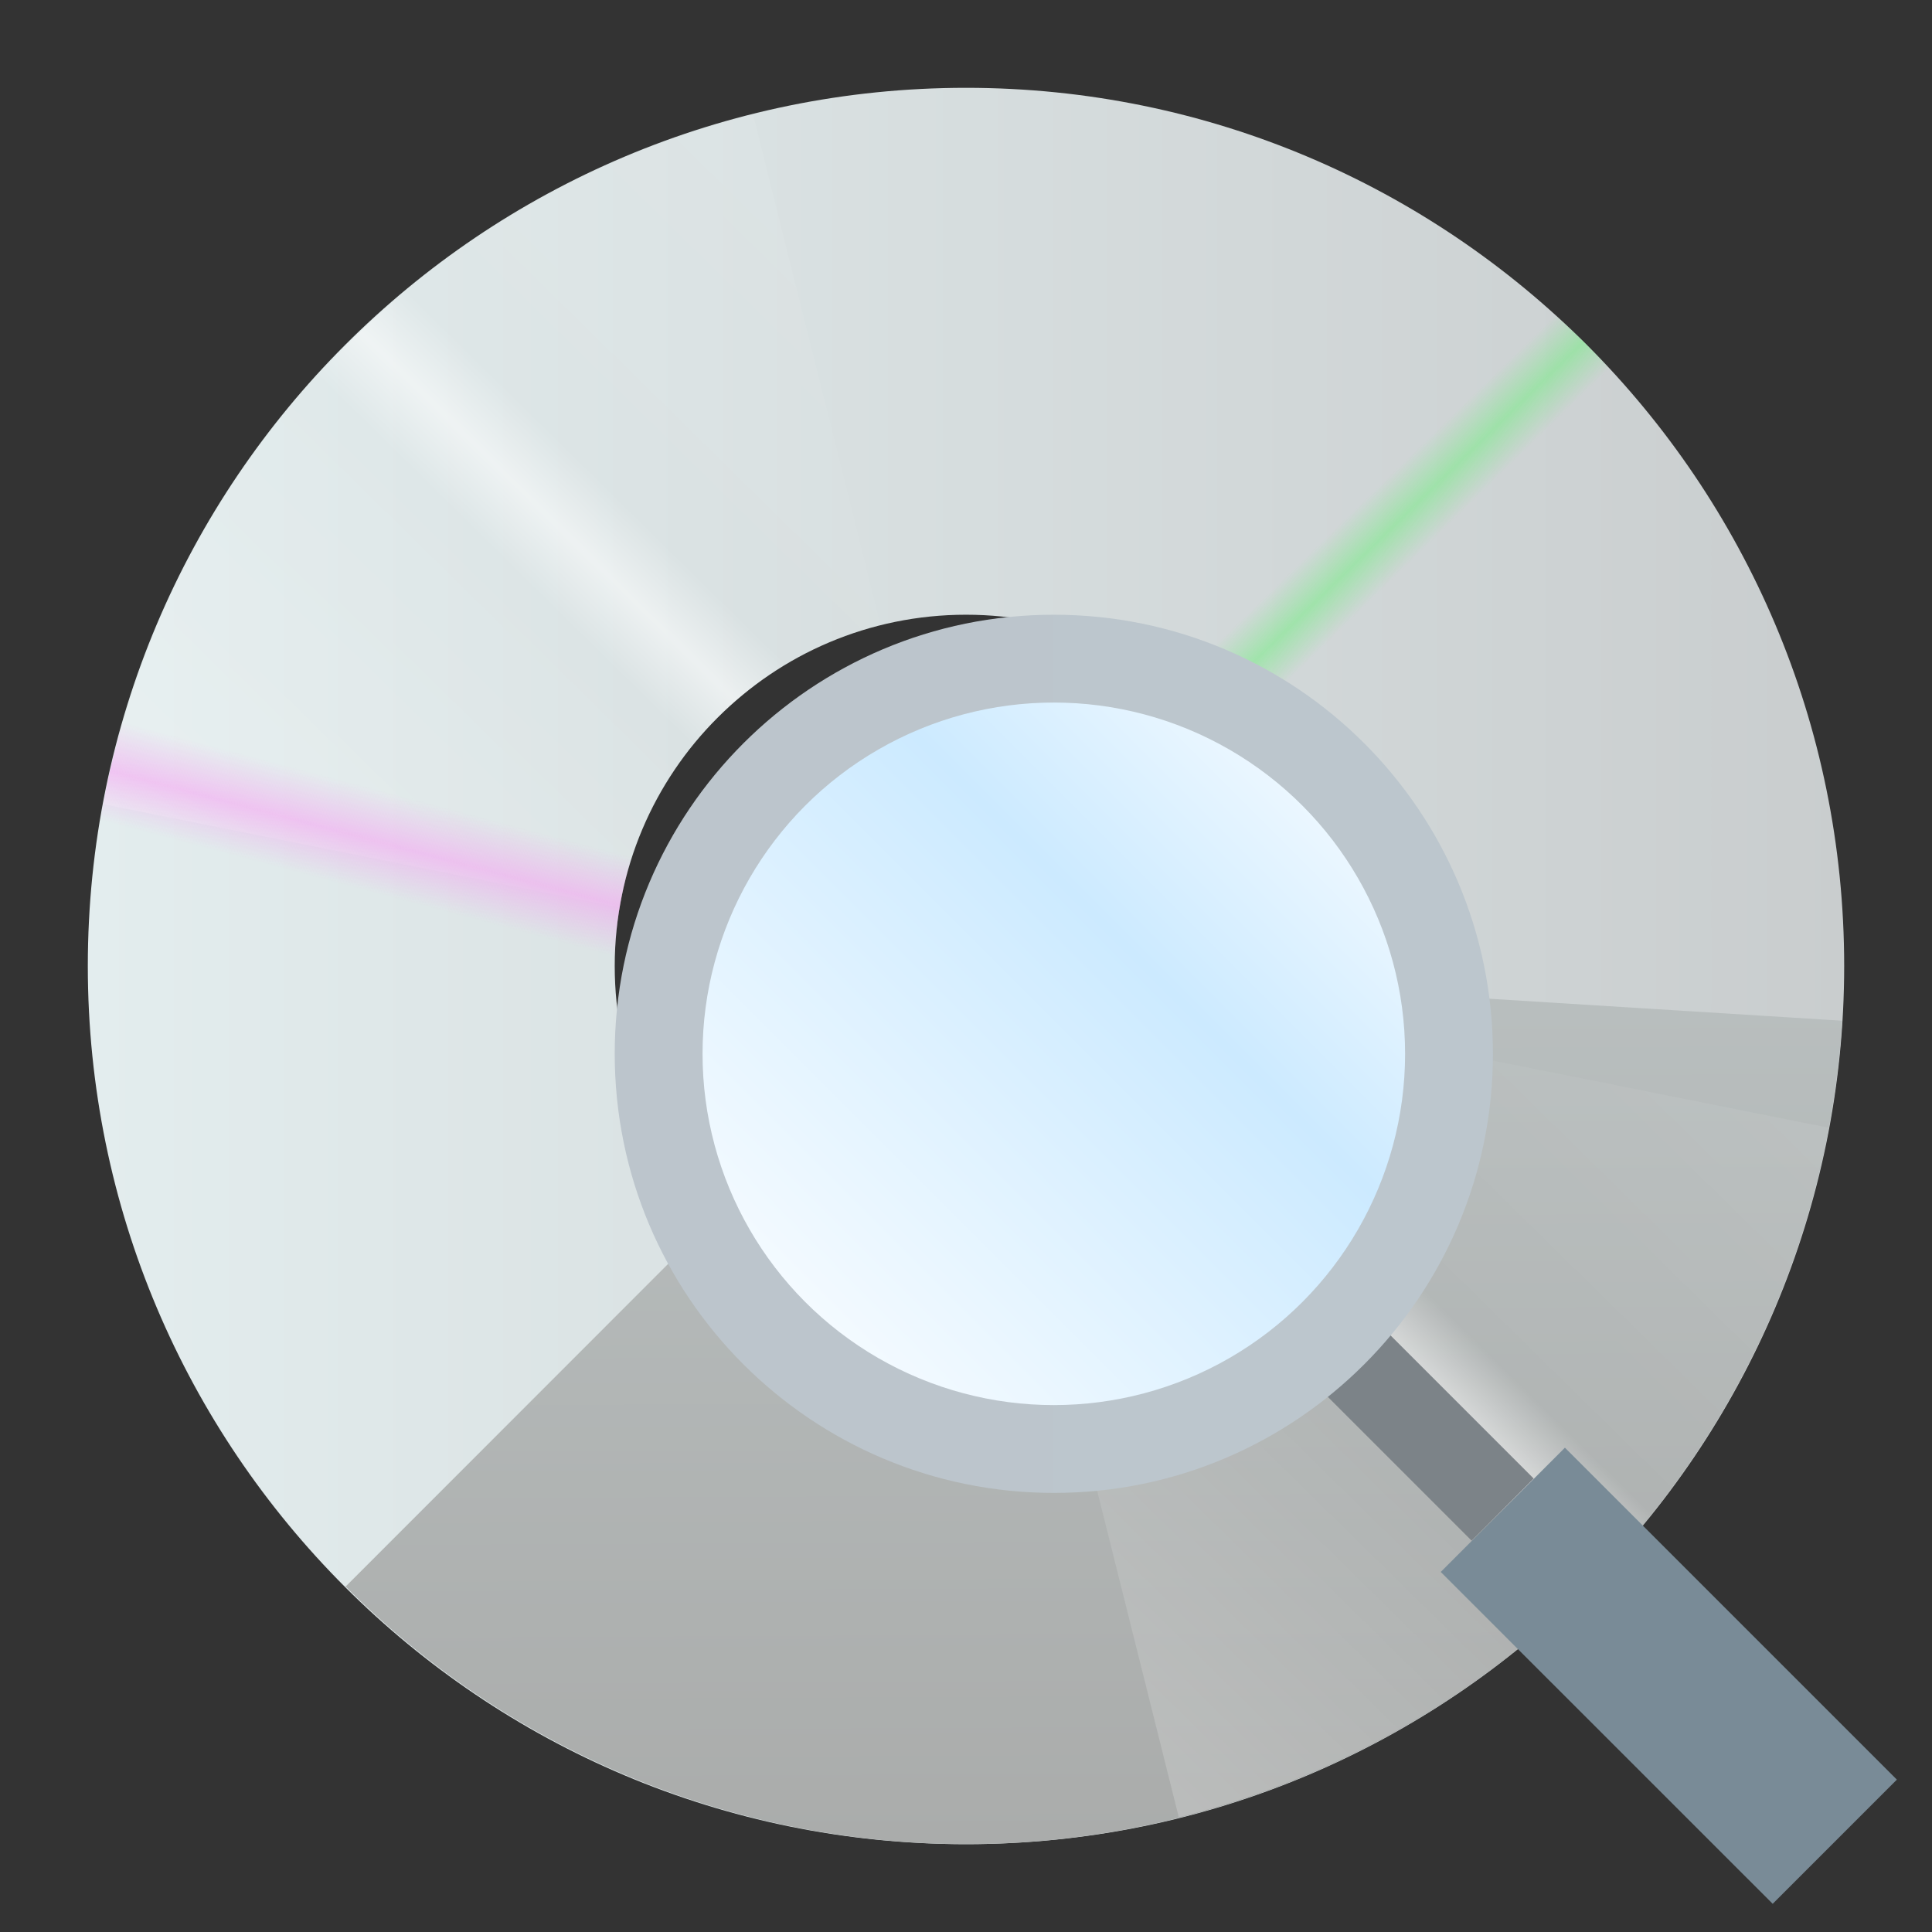<?xml version="1.0" encoding="UTF-8" standalone="no"?>
<!-- Created with Inkscape (http://www.inkscape.org/) -->

<svg
   width="22"
   height="22"
   viewBox="0 0 22 22"
   version="1.1"
   id="svg2112"
   inkscape:version="1.3.2 (091e20ef0f, 2023-11-25)"
   sodipodi:docname="yast-checkmedia.svg"
   xmlns:inkscape="http://www.inkscape.org/namespaces/inkscape"
   xmlns:sodipodi="http://sodipodi.sourceforge.net/DTD/sodipodi-0.dtd"
   xmlns:xlink="http://www.w3.org/1999/xlink"
   xmlns="http://www.w3.org/2000/svg"
   xmlns:svg="http://www.w3.org/2000/svg">
  <rect x="0" y="0" width="22" height="22" fill="#333333" stroke="none"/>
  <sodipodi:namedview
     id="namedview2114"
     pagecolor="#ffffff"
     bordercolor="#000000"
     borderopacity="0.25"
     inkscape:showpageshadow="2"
     inkscape:pageopacity="0.0"
     inkscape:pagecheckerboard="0"
     inkscape:deskcolor="#d1d1d1"
     inkscape:document-units="px"
     showgrid="false"
     inkscape:zoom="37.772727"
     inkscape:cx="11"
     inkscape:cy="11"
     inkscape:window-width="1920"
     inkscape:window-height="1028"
     inkscape:window-x="0"
     inkscape:window-y="0"
     inkscape:window-maximized="1"
     inkscape:current-layer="svg2112"
     showguides="false" />
  <defs
     id="defs2109">
    <linearGradient
       inkscape:collect="always"
       xlink:href="#linearGradient162116"
       id="linearGradient162118"
       x1="96.408"
       y1="238.007"
       x2="127.776"
       y2="238.007"
       gradientUnits="userSpaceOnUse"
       gradientTransform="matrix(0.638,0,0,0.615,-60.47,-135.421)" />
    <linearGradient
       inkscape:collect="always"
       id="linearGradient162116">
      <stop
         style="stop-color:#e3edee;stop-opacity:1;"
         offset="0"
         id="stop162112" />
      <stop
         style="stop-color:#c9cdce;stop-opacity:1"
         offset="1"
         id="stop162114" />
    </linearGradient>
    <linearGradient
       inkscape:collect="always"
       xlink:href="#linearGradient219586"
       id="linearGradient1031"
       gradientUnits="userSpaceOnUse"
       gradientTransform="matrix(0.638,0,0,0.615,-60.47,-135.421)"
       x1="112.092"
       y1="238.007"
       x2="112.173"
       y2="254.339" />
    <linearGradient
       inkscape:collect="always"
       id="linearGradient219586">
      <stop
         style="stop-color:#b9bfbf;stop-opacity:1;"
         offset="0"
         id="stop219582" />
      <stop
         style="stop-color:#aaacab;stop-opacity:1"
         offset="1"
         id="stop219584" />
    </linearGradient>
    <linearGradient
       inkscape:collect="always"
       xlink:href="#linearGradient2496"
       id="linearGradient2498"
       x1="16.424"
       y1="54.635"
       x2="32.332"
       y2="38.453"
       gradientUnits="userSpaceOnUse"
       gradientTransform="matrix(0.625,0,0,0.625,0.375,-14)" />
    <linearGradient
       inkscape:collect="always"
       id="linearGradient2496">
      <stop
         style="stop-color:#ffffff;stop-opacity:0.5"
         offset="0"
         id="stop2492" />
      <stop
         style="stop-color:#ffffff;stop-opacity:0"
         offset="0.45"
         id="stop3080" />
      <stop
         style="stop-color:#ffffff;stop-opacity:1"
         offset="0.5"
         id="stop2756" />
      <stop
         style="stop-color:#ffffff;stop-opacity:0"
         offset="0.55"
         id="stop3014" />
      <stop
         style="stop-color:#ffffff;stop-opacity:0.2"
         offset="1"
         id="stop2494" />
    </linearGradient>
    <linearGradient
       inkscape:collect="always"
       xlink:href="#linearGradient11941"
       id="linearGradient11943"
       x1="5.108"
       y1="42.192"
       x2="7.469"
       y2="33.28"
       gradientUnits="userSpaceOnUse"
       gradientTransform="matrix(0.625,0,0,0.625,0.375,-14)" />
    <linearGradient
       inkscape:collect="always"
       id="linearGradient11941">
      <stop
         style="stop-color:#f89af4;stop-opacity:0"
         offset="0"
         id="stop11937" />
      <stop
         style="stop-color:#f89af4;stop-opacity:0"
         offset="0.4"
         id="stop12523" />
      <stop
         style="stop-color:#f89af4;stop-opacity:1"
         offset="0.5"
         id="stop12201" />
      <stop
         style="stop-color:#f89af4;stop-opacity:0"
         offset="0.6"
         id="stop12781" />
      <stop
         style="stop-color:#f89af4;stop-opacity:0;"
         offset="1"
         id="stop11939" />
    </linearGradient>
    <linearGradient
       inkscape:collect="always"
       xlink:href="#linearGradient16450"
       id="linearGradient16452"
       x1="17.605"
       y1="29.41"
       x2="27.151"
       y2="39.244"
       gradientUnits="userSpaceOnUse"
       gradientTransform="matrix(0.625,0,0,0.625,0.375,-14)" />
    <linearGradient
       inkscape:collect="always"
       id="linearGradient16450">
      <stop
         style="stop-color:#6fef7e;stop-opacity:0"
         offset="0"
         id="stop16446" />
      <stop
         style="stop-color:#6fef7e;stop-opacity:0"
         offset="0.448"
         id="stop17132" />
      <stop
         style="stop-color:#6fef7e;stop-opacity:1"
         offset="0.5"
         id="stop16680" />
      <stop
         style="stop-color:#6fef7e;stop-opacity:0"
         offset="0.55"
         id="stop16938" />
      <stop
         style="stop-color:#6fef7e;stop-opacity:0;"
         offset="1"
         id="stop16448" />
    </linearGradient>
    <linearGradient
       inkscape:collect="always"
       xlink:href="#linearGradient932"
       id="linearGradient934"
       x1="5.821"
       y1="6.085"
       x2="15.875"
       y2="6.085"
       gradientUnits="userSpaceOnUse"
       gradientTransform="matrix(-0.995,0,0,0.995,22.789,5.947)" />
    <linearGradient
       inkscape:collect="always"
       id="linearGradient932">
      <stop
         style="stop-color:#bcc6cd;stop-opacity:1"
         offset="0"
         id="stop928" />
      <stop
         style="stop-color:#bcc5cc;stop-opacity:1"
         offset="1"
         id="stop930" />
    </linearGradient>
    <linearGradient
       inkscape:collect="always"
       xlink:href="#linearGradient5013"
       id="linearGradient5015"
       x1="6.085"
       y1="1.323"
       x2="15.61"
       y2="10.848"
       gradientUnits="userSpaceOnUse"
       gradientTransform="matrix(0.84,0,0,0.84,-21.111,6.889)" />
    <linearGradient
       inkscape:collect="always"
       id="linearGradient5013">
      <stop
         style="stop-color:#ffffff;stop-opacity:1;"
         offset="0"
         id="stop5009" />
      <stop
         style="stop-color:#cceaff;stop-opacity:1"
         offset="0.371"
         id="stop5145" />
      <stop
         style="stop-color:#ffffff;stop-opacity:1"
         offset="1"
         id="stop5011" />
    </linearGradient>
  </defs>
  <path
     id="path151229"
     style="fill:url(#linearGradient162118);fill-opacity:1;stroke-width:0.829;stroke-linecap:round;stroke-linejoin:round"
     d="m 11,1 c -5.523,2e-7 -10,4.477 -10,10 6e-7,5.523 4.477,10 10,10 5.523,0 10,-4.477 10,-10 C 21,5.477 16.523,1 11,1 Z m 0,6 c 2.209,-1.1e-6 4,1.791 4,4 0,2.209 -1.791,4 -4,4 C 8.791,15 7,13.209 7,11 7,8.791 8.791,7 11,7 Z" />
  <path
     id="path151229-3-3"
     style="fill:url(#linearGradient1031);fill-opacity:1;stroke-width:0.829;stroke-linecap:round;stroke-linejoin:round"
     d="m 14.99,11.25 c -0.008,0.13 -0.023,0.26 -0.043,0.387 -0.015,0.096 -0.033,0.19 -0.055,0.283 -0.044,0.186 -0.101,0.366 -0.17,0.541 -0.034,0.087 -0.071,0.174 -0.111,0.258 -0.107,0.225 -0.235,0.437 -0.381,0.637 -0.072,0.098 -0.148,0.194 -0.229,0.285 -9.39e-4,0.001 -10e-4,0.003 -0.002,0.004 -6.1e-4,6.92e-4 -0.001,0.001 -0.002,0.002 -0.074,0.084 -0.153,0.164 -0.234,0.242 -0.007,0.007 -0.012,0.015 -0.02,0.021 -0.005,0.005 -0.011,0.009 -0.016,0.014 -6.73e-4,6.28e-4 -0.001,0.001 -0.002,0.002 -0.083,0.078 -0.17,0.15 -0.26,0.221 -0.001,0.001 -0.003,0.003 -0.004,0.004 -0.001,0.001 -0.003,0.003 -0.004,0.004 -0.005,0.004 -0.011,0.008 -0.016,0.012 -0.088,0.068 -0.18,0.133 -0.273,0.193 -0.003,0.002 -0.005,0.004 -0.008,0.006 -0.001,7.81e-4 -0.003,0.001 -0.004,0.002 -0.001,5.87e-4 -0.003,0.001 -0.004,0.002 -0.099,0.063 -0.2,0.123 -0.305,0.178 -0.001,6.75e-4 -0.003,0.001 -0.004,0.002 -0.001,6.76e-4 -0.003,0.001 -0.004,0.002 -5.16e-4,2.69e-4 -0.001,-2.68e-4 -0.002,0 -0.001,4.04e-4 -0.003,0.001 -0.004,0.002 -0.101,0.052 -0.203,0.101 -0.309,0.145 -0.021,0.009 -0.042,0.017 -0.062,0.025 -0.004,0.002 -0.008,0.002 -0.012,0.004 -0.094,0.037 -0.19,0.07 -0.287,0.1 -0.016,0.005 -0.031,0.009 -0.047,0.014 -0.112,0.032 -0.224,0.059 -0.34,0.082 -0.001,2.77e-4 -0.003,0.002 -0.004,0.002 -0.003,6.37e-4 -0.006,0.001 -0.01,0.002 -0.005,9.94e-4 -0.01,9.79e-4 -0.016,0.002 -0.112,0.021 -0.227,0.039 -0.342,0.051 -0.005,5.35e-4 -0.01,0.001 -0.016,0.002 -0.009,8.84e-4 -0.018,0.001 -0.027,0.002 -0.007,6.48e-4 -0.014,0.001 -0.021,0.002 C 11.23,14.994 11.116,15 11,15 10.861,15 10.725,14.992 10.59,14.979 10.523,14.972 10.457,14.963 10.391,14.953 10.324,14.943 10.258,14.931 10.193,14.918 10.063,14.891 9.936,14.859 9.811,14.82 9.685,14.781 9.563,14.736 9.443,14.686 9.324,14.635 9.207,14.579 9.094,14.518 8.98,14.456 8.87,14.388 8.764,14.316 8.657,14.245 8.554,14.167 8.455,14.086 8.356,14.004 8.262,13.919 8.172,13.828 L 3.936,18.066 A 10,10 0 0 0 11,21 10,10 0 0 0 20.977,11.623 Z" />
  <path
     id="rect2336"
     style="opacity:0.5;fill:url(#linearGradient2498);fill-opacity:1;stroke-width:1.25;stroke-linecap:round;stroke-linejoin:round"
     d="M 8.576,1.307 A 10,10 0 0 0 1.178,9.158 L 7.057,10.334 C 7.32,8.761 8.5,7.5 10.029,7.119 Z M 14.943,11.666 c -0.264,1.573 -1.443,2.834 -2.973,3.215 l 1.453,5.812 a 10,10 0 0 0 7.398,-7.852 z" />
  <path
     id="path151229-7"
     style="opacity:0.5;fill:url(#linearGradient11943);fill-opacity:1;stroke-width:0.829;stroke-linecap:round;stroke-linejoin:round"
     d="M 2.166,6.324 C 1.402,7.765 1.002,9.369 1,11 c 0.002,1.631 0.402,3.235 1.166,4.676 L 7.465,12.871 C 7.169,12.313 7,11.676 7,11 7,10.324 7.169,9.687 7.465,9.129 Z" />
  <path
     id="path151229-1"
     style="opacity:0.5;fill:url(#linearGradient16452);fill-opacity:1;stroke-width:0.829;stroke-linecap:round;stroke-linejoin:round"
     d="m 13.982,1.455 -1.791,5.725 c 1.179,0.367 2.123,1.267 2.555,2.416 L 20.363,7.488 A 10,10 0 0 0 13.982,1.455 Z" />
  <rect
     style="fill:#7c8388;fill-opacity:1;stroke-width:0.945;stroke-linecap:round;stroke-linejoin:round;stroke-miterlimit:4;stroke-dasharray:none"
     id="rect1454"
     height="3"
     x="-0.444"
     y="21.258"
     transform="matrix(-0.707,0.707,0.707,0.707,0,0)"
     width="1" />
  <path
     id="rect1712"
     style="fill:#798b97;fill-opacity:1;stroke-width:1.543;stroke-linecap:round;stroke-linejoin:round;stroke-miterlimit:4;stroke-dasharray:none"
     d="M 17.82,16.485 16.406,17.9 20.186,21.679 21.6,20.265 Z"
     sodipodi:nodetypes="ccccc" />
  <path
     id="path846"
     style="fill:url(#linearGradient934);fill-opacity:1;stroke-width:0.789;stroke-linecap:round;stroke-linejoin:round"
     d="m 12,7 c 2.761,4e-7 5,2.239 5,5 0,2.761 -2.239,5 -5,5 C 9.239,17 7,14.761 7,12 7,9.239 9.239,7 12,7 Z"
     sodipodi:nodetypes="sssss" />
  <circle
     style="fill:url(#linearGradient5015);fill-opacity:1;stroke-width:0.667;stroke-linecap:round;stroke-linejoin:round"
     id="path4927"
     cx="-12"
     cy="12"
     r="4"
     transform="scale(-1,1)" />
</svg>
